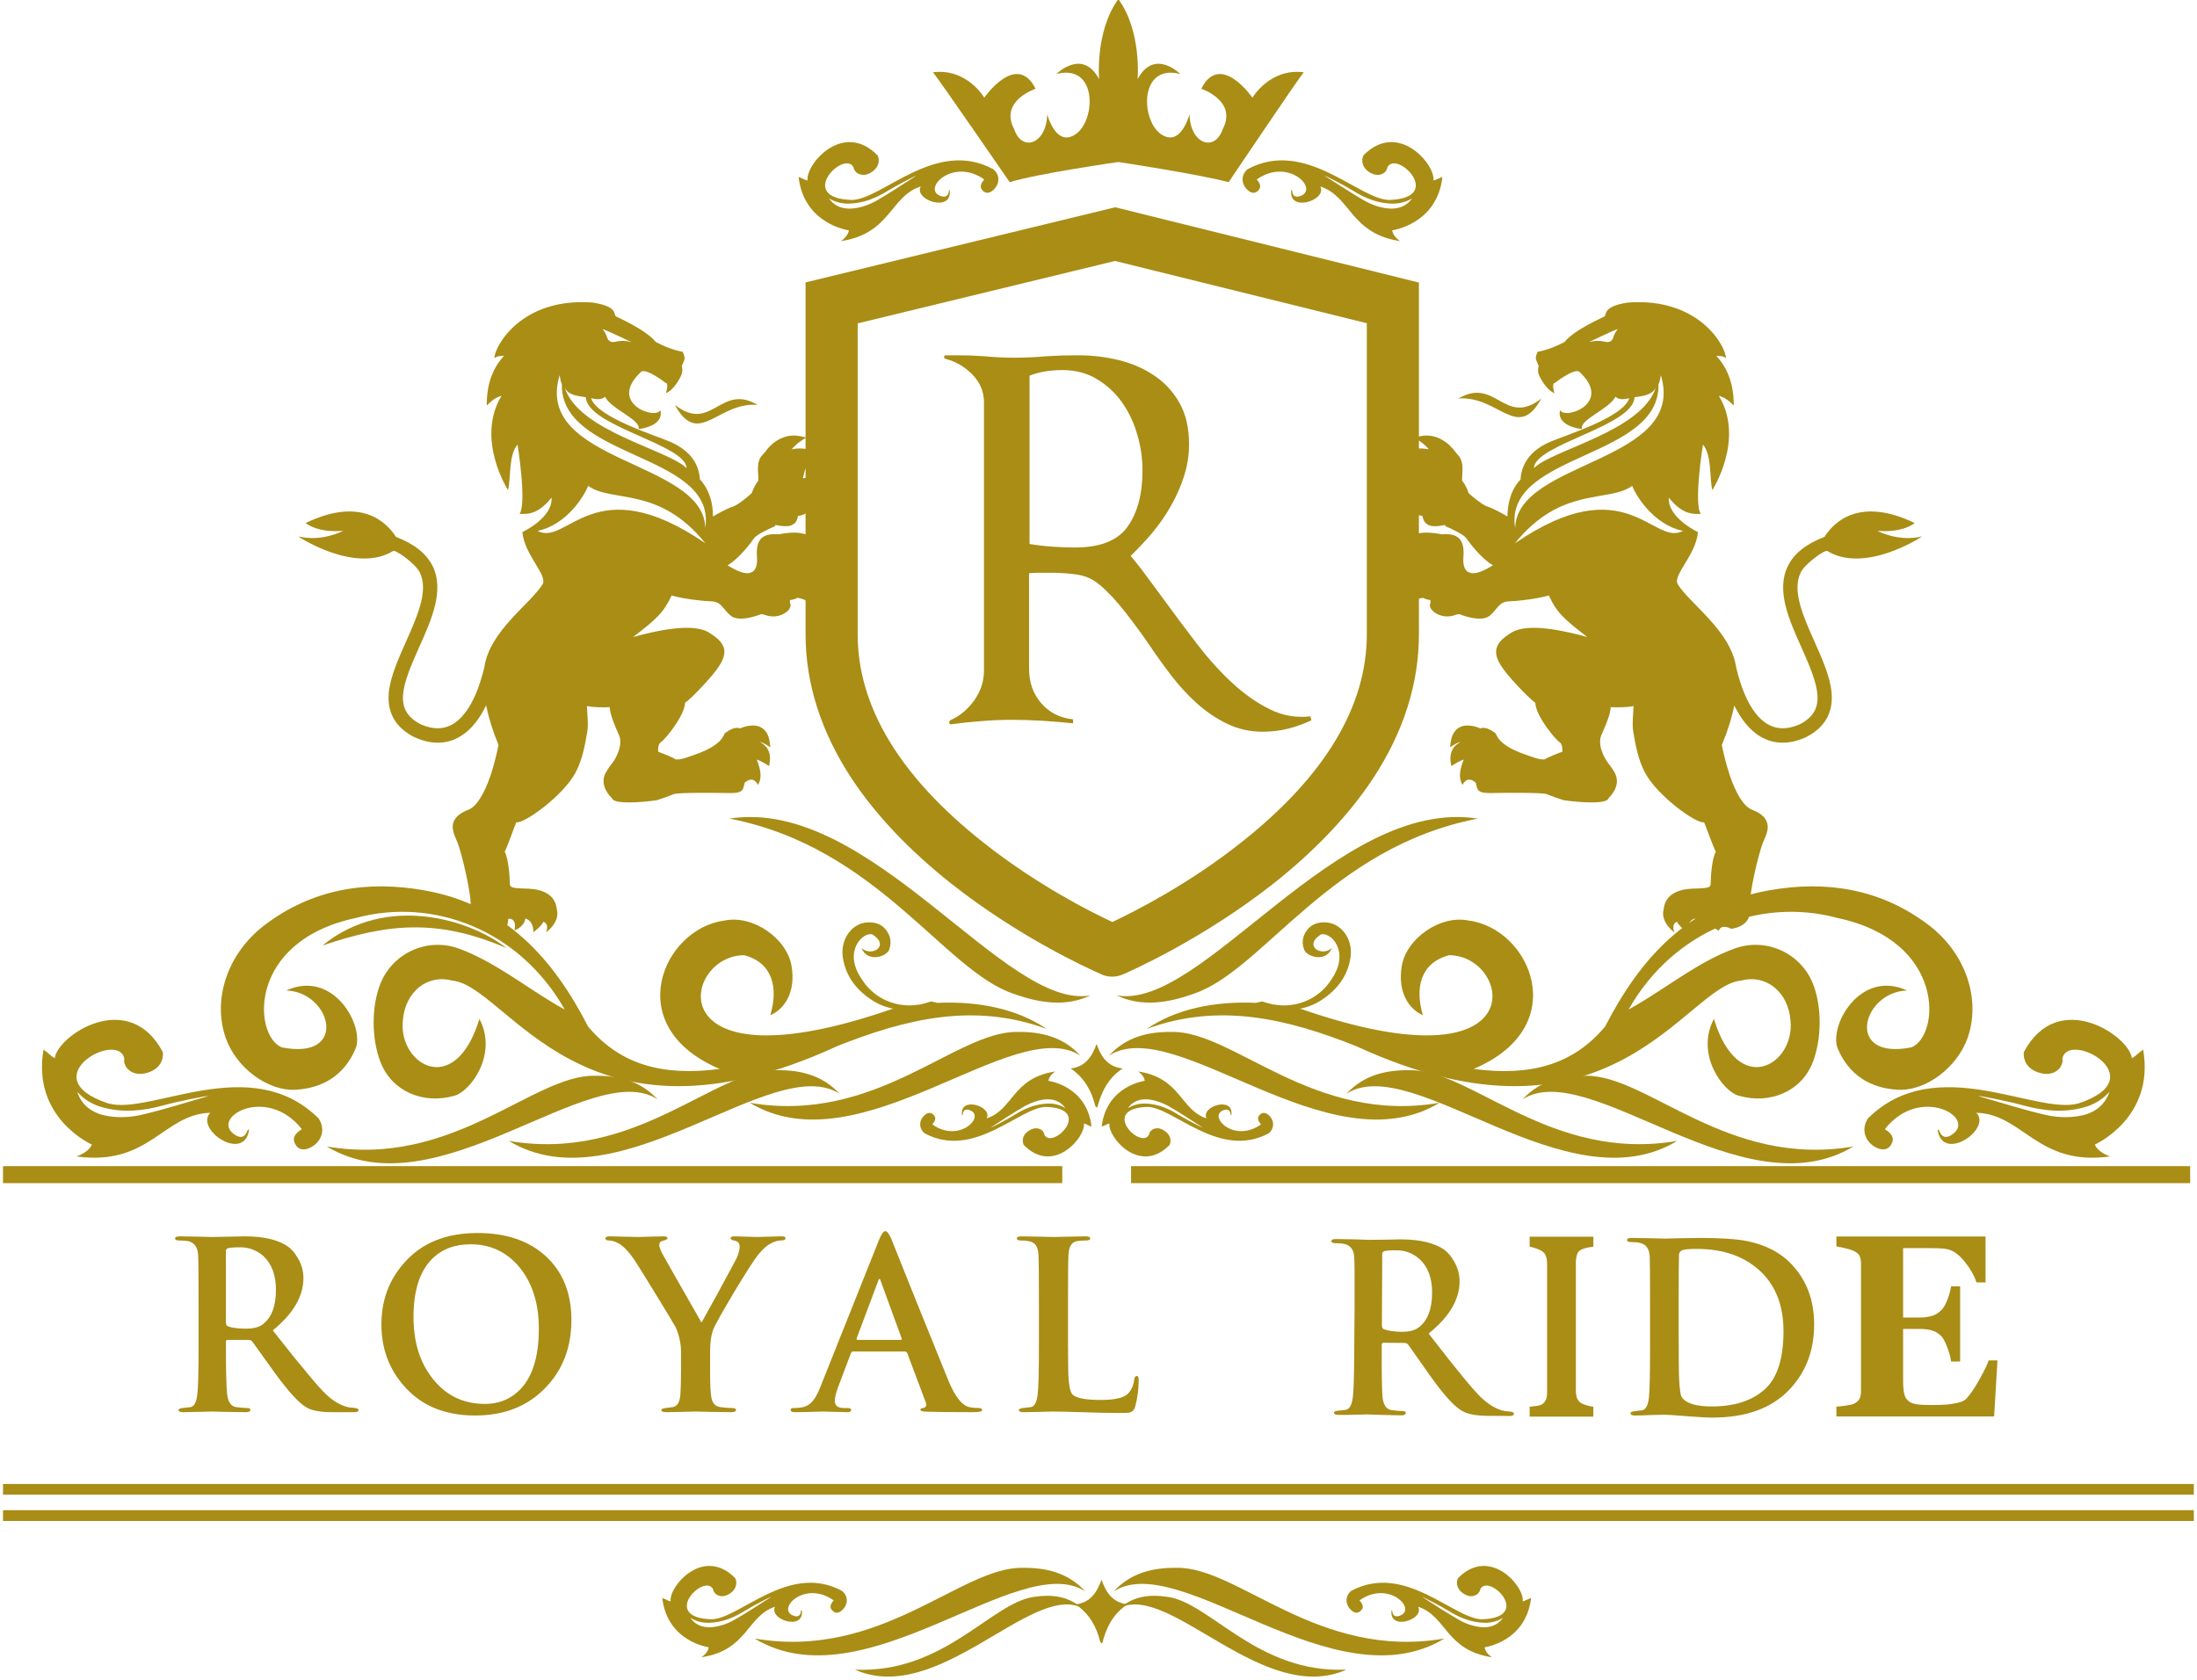 <svg version="1.2" xmlns="http://www.w3.org/2000/svg" viewBox="0 0 1383 1055" width="200" height="153">
	<title>vecteezy_royal-lion-heraldic-logo_14994963-ai</title>
	<style>
		.s0 { fill: #a98d15 } 
	</style>
	<g id="Layer 1">
		<g id="&lt;Group&gt;">
			<g id="&lt;Group&gt;">
				<g id="&lt;Group&gt;">
					<path id="&lt;Path&gt;" class="s0" d="m1166.7 720.3c-79.5 13.7-129.6-45-168.4-44.5-15.1-0.2-28.8 3-39.8 14.8 41.9-26.8 138.8 71.8 208.2 29.7z"/>
				</g>
				<g id="&lt;Group&gt;">
					<path id="&lt;Path&gt;" class="s0" d="m205.7 720.3c79.5 13.7 129.7-45 168.4-44.5 15.1-0.2 28.8 3 39.8 14.8-41.8-26.8-138.8 71.8-208.2 29.7z"/>
				</g>
				<g id="&lt;Group&gt;">
					<path id="&lt;Compound Path&gt;" fill-rule="evenodd" class="s0" d="m1186.5 709.4c5.1 3.3 6.1 6.1 4 9.7-2 3.5-5.7 4-10.2 1.5-6.7-3.9-8.7-11.6-4.4-18 42.8-42.3 105.5-1.8 132.5-9.4 49-16.2-7.4-46.8-10.2-27.8 0.7 1.1-0.6 4.5-1.9 5.9-4.1 4.2-9.4 3.9-14.3 2-5.5-2.1-8.6-6.9-8-12.4 21.4-40.5 66.3-10.3 68 3.8 1.9-0.7 3.3-2.7 7.1-5.4 7.5 43.1-30.4 59.8-30.4 59.8 0 0 1.2 4.5 9.6 7.5-45.9 6.3-54.6-26.7-84.2-27.5 10 10.3-21.5 31.8-24.4 10.6 0.3 0.1 0.8 0.1 0.8 0.3 1.4 3.6 3.5 5.6 7.4 3.4 18.1-10.5-18.9-32.6-41.4-4zm58.9-20.8c13.9 4 27.6 8.4 41.7 11.7 6.6 1.6 13.9 2 20.7 1 9-1.3 16.8-5.7 20.1-15.4-4.5 5-9.9 8.2-16.4 9.9-12.7 3.4-25.2 2.1-37.7-1.3-9.3-2.6-28.3-6.4-28.4-5.9z"/>
				</g>
				<g id="&lt;Group&gt;">
					<path id="&lt;Compound Path&gt;" fill-rule="evenodd" class="s0" d="m148.6 713.4c3.9 2.2 6 0.2 7.3-3.4 0.1-0.2 0.6-0.2 0.9-0.3-2.9 21.2-34.5-0.3-24.4-10.6-29.6 0.8-38.3 33.8-84.3 27.5 8.5-3 9.7-7.5 9.7-7.5 0 0-37.9-16.7-30.4-59.8 3.8 2.7 5.2 4.7 7.1 5.4 1.6-14.1 46.5-44.3 68-3.8 0.6 5.5-2.5 10.3-8 12.4-4.9 1.9-10.3 2.2-14.3-2-1.4-1.4-2.6-4.8-1.9-5.9-2.8-19-59.2 11.6-10.2 27.8 27 7.6 89.7-32.9 132.4 9.4 4.4 6.4 2.4 14.1-4.3 18-4.5 2.5-8.2 2-10.2-1.5-2.1-3.6-1.1-6.4 4-9.7-22.5-28.6-59.5-6.5-41.4 4zm-46-18.9c-12.4 3.4-24.9 4.7-37.6 1.3-6.6-1.7-11.9-4.9-16.4-9.9 3.2 9.7 11.1 14.1 20.1 15.4 6.7 1 14.1 0.6 20.7-1 14-3.3 27.8-7.7 41.7-11.7-0.1-0.5-19.1 3.3-28.5 5.9z"/>
				</g>
				<g id="&lt;Group&gt;">
					<g id="&lt;Group&gt;">
						<path id="&lt;Path&gt;" class="s0" d="m970.3 249.4c-15 27.3-26.9-1.9-52.2 0 23.5-13.9 29 18.1 52.2 0z"/>
					</g>
					<g id="&lt;Group&gt;">
						<path id="&lt;Path&gt;" class="s0" d="m424.8 253.4c15 27.3 26.8-1.9 52.1 0-23.5-13.9-28.9 18.1-52.1 0z"/>
					</g>
					<g id="&lt;Group&gt;">
						<g id="&lt;Group&gt;">
							<g id="royal ride">
								<path id="&lt;Compound Path&gt;" fill-rule="evenodd" class="s0" d="m125 845.2v-25.8q0-26.3-0.3-31.1-0.5-7-6.3-8.4-2.1-0.4-5.7-0.4-2.5 0-2.5-1.3 0-1.3 3.2-1.3 4.5 0 11.9 0.2 7.3 0.2 8.2 0.2 2.4 0 10.4-0.2 8-0.2 10.2-0.2 17.7 0 27 6.3 3.6 2.5 6.4 7.4 3.5 5.9 3.5 12.6 0 17.2-19.3 32.9 15.9 20.2 17.6 21.9 8.5 10.7 14.2 16.6 8 8.4 16.4 10 1.7 0.1 3.3 0.3 2.5 0.3 2.5 1.3 0 1.4-2.8 1.4h-13.9q-10.5 0-15.6-2.7-7.2-3.9-20.1-21.6-6.3-8.9-14.5-20.2-0.9-1-2.6-1h-12.8q-1.2 0-1.2 1.1v2.1q0 24.7 0.8 31.1 0.9 7.4 5.7 8 4.4 0.6 7.2 0.6 1.7 0 1.7 1.2 0 1.4-2.9 1.4-5 0-13.1-0.2-8.1-0.2-8.4-0.2-1.1 0-7.8 0.2-6.7 0.2-10.1 0.2-2.9 0-2.9-1.4 0-1 3.2-1.3 2.2-0.3 4.4-0.5 3.4-0.7 4.2-8 0.8-5.8 0.8-31.2zm17.2-58.8v44.5q0 2.2 1.4 2.7 4.1 1.4 11.1 1.4 7 0 10.4-2.5 8.6-6.2 8.6-21.9 0-13.9-7.9-21.3-6.3-5.5-14.5-5.5-7 0-8.3 0.8-0.8 0.5-0.8 1.8z"/>
								<path id="&lt;Compound Path&gt;" fill-rule="evenodd" class="s0" d="m299.1 889.7q-29 0-45.2-19.1-13.8-15.9-13.8-38.3 0-22.2 13.8-38.1 16.5-19.4 46.7-19.4 27.2 0 43.2 14.8 15.9 14.8 15.9 40 0 25.8-16.4 42.7-16.8 17.4-44.2 17.4zm6.2-7.3q12.3 0 20.8-7.8 13.1-11.9 13.1-39.6 0-24-12.4-38.9-12-14.2-30.5-14.2-15.1 0-24.3 9.2-11.7 11.7-11.7 36.6 0 23.6 12 38.7 12.5 16 33 16z"/>
								<path id="&lt;Compound Path&gt;" class="s0" d="m428.7 861.7v-12q0-7.8-3.3-15.4-0.9-1.8-11.5-19.2-10.7-17.4-14.3-23-5.4-8-10.1-10.7-3.4-1.9-6.2-1.9-2.2 0-2.2-1.3 0-1.3 2.8-1.3 1 0 8.4 0.2 7.4 0.2 10.1 0.2 1.1 0 6.6-0.2 5.4-0.2 9-0.2 2.2 0 2.2 1.3 0 0.7-3.2 1.6-2 0.4-2 2.6 0 1.4 1.7 5 0.6 1.3 24.9 43.8 10-17.8 22-40.3 2-4.5 2-7.6 0-2.9-2.8-3.6-2.9-0.6-2.9-1.5 0-1.3 2.5-1.3 2.5 0 7.1 0.2 4.6 0.2 6.7 0.2 1.6 0 8-0.2 6.3-0.2 7.6-0.2 2.7 0 2.7 1.1 0 1.5-2.9 1.5-2.8 0-6.3 1.8-3.5 1.7-8 7.1-3.5 4.3-14.8 23-11.2 18.8-13.3 23.6-2.2 5.3-2.2 14.7v12q0 12.9 0.8 16.7 0.9 5.4 5.7 6 4.3 0.6 7.4 0.6 2.4 0 2.4 1.2 0 1.4-3.1 1.4-5.3 0-13.2-0.2-7.9-0.2-9.2-0.2-1.6 0-8.5 0.2-6.9 0.2-9.8 0.2-3.2 0-3.2-1.4 0-0.9 3.2-1.3 2-0.3 4.2-0.5 4.1-0.9 4.6-8 0.4-6.3 0.4-14.7z"/>
								<path id="&lt;Compound Path&gt;" fill-rule="evenodd" class="s0" d="m569.6 849.4h-32.6q-0.9 0-1.4 1.2l-7.9 20.9q-2.2 5.9-2.2 9 0 4.5 5.9 4.5h2.2q2.2 0 2.2 1.2 0 1.4-2.5 1.4-2.3 0-7.8-0.2-5.5-0.2-7.7-0.2-12.8 0.4-17.3 0.4-2.8 0-2.8-1.4 0-1.2 1.8-1.2 2.3 0 4.5-0.3 4.7-0.6 7.6-4.1 2.4-2.8 4.9-9.1l36.7-92q2.4-5.9 4.1-5.9 1.6 0 3.7 4.7 13.5 34 36.3 90.1 6.2 14.6 12.9 16 2.6 0.6 6.1 0.6 1.9 0 1.9 1.2 0 0.9-1.4 1.1-1.5 0.3-5.3 0.3-18.2 0-27.7-0.3-4.4-0.1-4.4-1.1 0-1.2 2.1-1.3 2.3-0.8 1.3-3.4l-11.7-31.1q-0.5-1-1.5-1zm-29.7-7.3h26.9q1.1 0 0.8-0.9l-13.2-36.2q-0.3-1.3-0.7-1.3-0.6 0-0.9 1.3l-13.5 36q-0.3 1.1 0.6 1.1z"/>
								<path id="&lt;Compound Path&gt;" class="s0" d="m672.3 819.4v25.8q0 16.5 0.4 21.8 0.6 7.9 2.7 9.7 3.6 3.2 17.7 3.2 13.3 0 17.1-4.1 3.2-3.5 3.8-8.8 0.3-2.2 1.6-2.2 1.2 0 1.2 2.5 0 8.8-2.2 16.8-0.9 3.1-3.5 3.7-1 0.3-5.7 0.3-11.7 0-24.8-0.5-13-0.4-17.8-0.4-1.4 0-8.3 0.2-7 0.2-10.2 0.2-2.9 0-2.9-1.4 0-1 3.2-1.3 2.2-0.3 4.4-0.5 3.4-0.7 4.2-8 0.8-5.8 0.8-31.2v-25.8q0-26.3-0.3-31.1-0.3-5.4-3.2-7.3-2.4-1.5-7.9-1.5-2.5 0-2.5-1.3 0-1.3 3.2-1.3 3.8 0 11.1 0.2 7.3 0.2 9 0.2 1.4 0 9.1-0.2 7.7-0.2 10.8-0.2 3 0 3 1.3 0 1.3-2.6 1.3-3.2 0-5.7 0.4-5 0.9-5.4 8.4-0.3 4.8-0.3 31.1z"/>
								<path id="&lt;Compound Path&gt;" fill-rule="evenodd" class="s0" d="m852.5 846.9l0.2-25.8q0.1-26.2-0.2-31-0.4-7.1-6.2-8.4-2.1-0.5-5.7-0.5-2.5 0-2.5-1.3 0-1.4 3.2-1.3 4.6 0 11.9 0.2 7.3 0.3 8.2 0.3 2.5 0 10.5-0.1 7.9-0.2 10.1-0.2 17.8 0.1 27 6.4 3.6 2.6 6.4 7.6 3.4 5.8 3.4 12.6-0.1 17.1-19.5 32.7 15.8 20.3 17.4 22.1 8.5 10.7 14.1 16.6 8.1 8.4 16.4 10.1 1.8 0.1 3.4 0.3 2.4 0.3 2.4 1.3 0 1.5-2.7 1.5l-14-0.1q-10.5-0.1-15.6-2.9-7.2-3.8-20-21.7-6.2-8.9-14.3-20.3-0.9-1-2.7-1l-12.7-0.1q-1.2 0-1.2 1.2v2q-0.1 24.8 0.5 31.2 0.9 7.4 5.7 8 4.4 0.6 7.2 0.6 1.7 0 1.7 1.2 0 1.5-2.9 1.5-5-0.1-13.1-0.3-8.1-0.3-8.4-0.3-1.1 0-7.8 0.2-6.7 0.2-10.1 0.1-2.9 0-2.9-1.4 0-1.1 3.2-1.3 2.2-0.3 4.4-0.5 3.4-0.7 4.3-8 0.8-5.7 0.9-31.2zm17.6-58.7l-0.2 44.6q0 2.2 1.3 2.6 4.1 1.5 11.1 1.6 7 0 10.4-2.5 8.7-6.2 8.8-21.9 0.1-13.9-7.8-21.3-6.3-5.6-14.5-5.6-7-0.1-8.3 0.8-0.8 0.4-0.8 1.7z"/>
								<path id="&lt;Compound Path&gt;" fill-rule="evenodd" class="s0" d="m1038.7 846.8v-26q0-26.5-0.2-31.4-0.5-7.1-6.2-8.4-2.1-0.5-5.7-0.5-2.4 0-2.4-1.3 0-1.3 3.2-1.3 4.3 0 11.7 0.2 7.4 0.2 9 0.2 1.7 0 9.5-0.2 7.8-0.2 12.7-0.2 19.4 0 29.6 2 17.8 3.7 28.1 14.8 14 15 14 37.6 0 24.8-15.7 41.2-16.7 17.5-48.2 17.5-5.7 0-16.6-0.9-11-0.9-14.1-0.9-1.3 0-8.2 0.2-6.8 0.3-10 0.3-2.8 0-2.8-1.5 0-1 3.1-1.3 2.2-0.3 4.3-0.5 3.4-0.7 4.2-8.1 0.7-5.8 0.7-31.5zm18-28.4v18.6q0 23.4 0.3 29.9 0.5 9.5 1.6 11.2 4 5.9 18.9 5.9 21.2 0 33.2-10.6 12-10.6 12-36.8 0-23.4-13.8-37-15.1-14.8-40.9-14.8-7.2 0-9.2 0.9-1.9 0.9-1.9 3.1-0.2 6.7-0.2 29.6z"/>
								<path id="&lt;Compound Path&gt; copy" class="s0" d="m1003 890.4h-40.1v-6.2q1.4-0.2 4.1-0.5 2.6-0.3 3.6-1 1.9-1.2 2.6-3.1 0.7-2 0.7-5v-80.3q0-2.7-0.7-4.8-0.6-2.1-2.6-3.3-1.2-0.8-3.6-1.7-2.4-0.8-4.1-1.1v-6.3h40.1v6.3q-1.5 0.2-3.8 0.6-2.3 0.5-3.9 1.3-2 1-2.6 3.2-0.7 2.2-0.7 5v80.2q0 2.9 0.7 4.9 0.7 2.1 2.6 3.3 1.1 0.7 3.5 1.4 2.5 0.7 4.2 0.9z"/>
								<path id="&lt;Compound Path&gt; copy 2" class="s0" d="m1249.9 805.9h-5.7q-2.1-6.4-7.4-13-5.3-6.6-10.6-7.8-2.2-0.6-6.2-0.7-4-0.1-6.6-0.1h-15.4v43.7h10.9q4.1 0 7.5-1.1 3.3-1 6.1-4 1.7-1.8 3.5-6.4 1.7-4.7 2.2-8.1h5.7v47.3h-5.7q-0.4-3.4-2.2-8.4-1.9-5.1-3.5-7-2.5-2.9-5.8-4-3.4-1.1-7.8-1.1h-10.9v32.7q0 5.1 0.7 8.1 0.7 3 2.7 4.6 1.8 1.5 5.1 2 3.2 0.5 8.8 0.5 2.6 0 6.3-0.1 3.7-0.1 6.4-0.5 3.2-0.4 5.9-1.2 2.7-0.8 4-2.3 3.6-3.9 8.1-11.9 4.5-8.1 5.9-12.1h5.5l-2.1 35.3h-99.3v-6.2q2.1-0.1 5.7-0.6 3.6-0.5 5.1-1.1 2.8-1.3 3.8-3.3 0.9-1.9 0.9-5v-79.9q0-2.9-0.8-4.8-0.8-1.9-3.9-3.4-2-0.9-5.5-1.7-3.5-0.8-5.3-1.1v-6.2h93.9z"/>
							</g>
							<g id="&lt;Group&gt;">
								<g id="&lt;Group&gt;">
									<path id="&lt;Compound Path&gt;" fill-rule="evenodd" class="s0" d="m855.8 1006.1c2.6 2.9 2.7 4.8 0.7 6.6-1.8 1.8-4.1 1.5-6.4-0.9-3.4-3.5-3.3-8.6 0.5-11.7 33.6-18.1 64.5 17.7 82.3 17.9 32.7-1.1 3.9-29.8-1.2-18.7 0.2 0.8-1.2 2.6-2.2 3.2-3.3 1.9-6.4 0.7-9.1-1.3-3-2.3-4-5.8-2.7-9 20.3-20.8 42.3 5.6 40.8 14.5 1.2-0.1 2.5-1.1 5.3-2.1-3.2 27.6-29.2 31-29.2 31 0 0-0.1 3 4.5 6.3-29.1-4.4-28.5-26-46.4-31.8 4.3 8.1-18.7 15.5-16.7 2.1 0.1 0.1 0.4 0.2 0.4 0.4 0.2 2.4 1.2 4 3.9 3.4 12.9-3.3-5.7-23.3-24.5-9.9zm39.6-2.1c7.7 4.9 15.3 10 23.3 14.5 3.7 2.2 8.1 3.7 12.4 4.3 5.7 0.8 11.3-0.4 15-5.7-3.6 2.2-7.5 3.2-11.7 3.1-8.4-0.2-15.7-3.3-22.7-7.6-5.3-3.2-16.2-8.9-16.3-8.6z"/>
								</g>
								<g id="&lt;Group&gt;">
									<path id="&lt;Compound Path&gt;" fill-rule="evenodd" class="s0" d="m500.4 1016c2.7 0.6 3.6-1 3.8-3.4 0-0.2 0.3-0.3 0.5-0.4 2 13.4-21 6-16.8-2.1-17.8 5.8-17.2 27.4-46.3 31.8 4.6-3.3 4.5-6.3 4.5-6.3 0 0-26-3.4-29.2-31 2.8 1 4 2 5.3 2.1-1.5-8.9 20.4-35.3 40.7-14.5 1.4 3.2 0.3 6.7-2.6 9-2.7 2-5.9 3.2-9.1 1.3-1.1-0.6-2.4-2.4-2.2-3.2-5.1-11.1-34 17.6-1.2 18.7 17.8-0.2 48.7-36 82.2-17.9 3.9 3.1 4 8.2 0.6 11.7-2.3 2.4-4.6 2.7-6.4 0.9-2-1.8-1.9-3.7 0.6-6.6-18.8-13.4-37.3 6.6-24.4 9.9zm-31.4-3.4c-7 4.3-14.3 7.4-22.7 7.6-4.3 0.1-8.1-0.9-11.7-3.1 3.7 5.3 9.2 6.5 15 5.7 4.3-0.6 8.6-2.1 12.4-4.3 8-4.5 15.6-9.6 23.3-14.5-0.2-0.3-11.1 5.4-16.3 8.6z"/>
								</g>
								<g id="&lt;Group&gt;">
									<path id="&lt;Path&gt;" class="s0" d="m475 1030.1c79.5 13.7 129.7-45 168.4-44.5 15.1-0.2 28.8 3 39.8 14.8-41.8-26.8-138.8 71.8-208.2 29.7z"/>
								</g>
								<g id="&lt;Group&gt;">
									<path id="&lt;Path&gt;" class="s0" d="m909.3 1030.1c-79.5 13.7-129.6-45-168.3-44.5-15.1-0.2-28.9 3-39.9 14.8 41.9-26.8 138.8 71.8 208.2 29.7z"/>
								</g>
								<g id="&lt;Group&gt;">
									<path id="&lt;Path&gt;" class="s0" d="m709.7 1008.6c-9.1 6-13.3 14.6-15.9 24.6-0.4-0.3-1.1-0.6-1.2-0.9-2.3-9.7-6.9-17.8-15.5-23.7 9.3-1.1 13.4-7.5 16.3-15.5 2.8 8 6.9 14.3 16.3 15.5z"/>
								</g>
							</g>
							<g id="&lt;Group&gt;">
								<g id="&lt;Group&gt;">
									<path id="&lt;Path&gt;" class="s0" d="m1381 932.8v6.7h-1379.1v-6.7z"/>
								</g>
								<g id="&lt;Group&gt;">
									<path id="&lt;Path&gt;" class="s0" d="m1381 949.3v6.8h-1379.1v-6.8z"/>
								</g>
							</g>
							<g id="&lt;Group&gt;">
								<g id="&lt;Group&gt;">
									<g id="&lt;Group&gt;">
										<g id="&lt;Group&gt;">
											<path id="&lt;Path&gt;" class="s0" d="m590.1 629.9c-1.3-0.3-2.7-0.6-4-0.9-2.3 0.8-4.6 1.4-6.8 1.9q-2.1 0.2-4.2 0.5c-13.7 1-26.1-5.7-32.8-16.7-12-17.6 1.4-30 7-27.8 11.1 7.1-0.5 14.3-7 8.5 3.7 9.3 15.7 5.5 17.4 1.1 1.9-5.1 0.7-9.8-2.9-13.6-3.7-4.1-11.3-4.8-16.6-2.1-7 3.5-11 11.9-9.6 20.8 1.8 11.4 8.3 19.9 17.6 26.1 4.7 3.2 9.4 5 14.3 5.9q-0.6 0.1-1.1 0.2c-149.4 51.7-132.2-34-92.9-33.9 17.8 4.7 21.6 20.4 16.4 37.8 8.6-3.7 16.2-14.1 13.4-30.9-2.8-17.4-24.3-32.5-42.3-28.7-38.7 5-65.9 66.9-2.9 93.4-35.7 4.7-62.6-2.5-82.9-26.7-22-42.9-52.2-76.7-102.9-85.7-36.2-6.5-70.7-1-100.8 21.9-23.3 17.8-32.9 46.6-24.4 71 6.4 18.3 26 33.6 44.1 32.6 17.2-1 30.6-9.3 37.6-25.8 5.9-14.1-13.8-50.3-43.6-36.7 28.5 1 39.5 44.3-2.9 35.8-17.9-7.5-21.6-66.8 46.5-81.4 49-13.3 103.3 7.5 131.7 57.6q-2.8-1.6-5.7-3.2c-20.2-12-39.3-27.3-61-35.2-19.7-7.1-41.3 2.6-49.2 21.8-5.9 14.5-5.8 35-0.1 49.6 7.1 18.6 27.1 27 46.8 21.2 10-2.9 27.2-26.1 15.5-48.3-15.5 50.8-51.2 28.4-48.2 1 1.3-17.8 15.2-29.4 31.1-25.1 34.9 3 81.6 115.3 242.4 41.2 42.8-17 85.9-27.7 131.7-10.8-18.2-12.5-42.7-17.6-68.7-16.4z"/>
										</g>
										<g id="&lt;Group&gt;">
											<path id="&lt;Path&gt;" class="s0" d="m790.6 629.9c1.3-0.3 2.6-0.6 4-0.9 2.2 0.8 4.5 1.4 6.8 1.9q2.1 0.2 4.2 0.5c13.7 1 26.1-5.7 32.8-16.7 11.9-17.6-1.4-30-7-27.8-11.1 7.1 0.5 14.3 7 8.5-3.7 9.3-15.8 5.5-17.4 1.1-2-5.1-0.8-9.8 2.8-13.6 3.8-4.1 11.4-4.8 16.7-2.1 7 3.5 11 11.9 9.6 20.8-1.8 11.4-8.3 19.9-17.6 26.1-4.7 3.2-9.4 5-14.3 5.9q0.5 0.1 1 0.2c149.4 51.7 132.3-34 93-33.9-17.9 4.7-21.7 20.4-16.5 37.8-8.5-3.7-16.1-14.1-13.3-30.9 2.8-17.4 24.3-32.5 42.2-28.7 38.8 5 65.9 66.9 3 93.4 35.7 4.7 62.6-2.5 82.8-26.7 22.1-42.9 52.3-76.7 103-85.7 36.2-6.5 70.7-1 100.8 21.9 23.3 17.8 32.9 46.6 24.4 71-6.5 18.3-26 33.6-44.1 32.6-17.2-1-30.6-9.3-37.6-25.8-5.9-14.1 13.8-50.3 43.6-36.7-28.5 1-39.5 44.3 2.8 35.8 18-7.5 21.7-66.8-46.4-81.4-49-13.3-103.3 7.5-131.7 57.6q2.8-1.6 5.6-3.2c20.3-12 39.3-27.3 61.1-35.2 19.7-7.1 41.3 2.6 49.2 21.8 5.9 14.5 5.7 35 0.1 49.6-7.1 18.6-27.1 27-46.9 21.2-9.9-2.9-27.1-26.1-15.4-48.3 15.5 50.8 51.2 28.4 48.2 1-1.3-17.8-15.3-29.4-31.1-25.1-35 3-81.6 115.3-242.4 41.2-42.8-17-85.9-27.7-131.7-10.8 18.2-12.5 42.7-17.6 68.7-16.4z"/>
										</g>
										<g id="&lt;Group&gt;">
											<path id="&lt;Path&gt;" class="s0" d="m318.8 595.4c-21.8-17.4-75.1-34.9-115.8-1.6 41.2-14 72.7-17 115.8 1.6z"/>
										</g>
									</g>
								</g>
								<g id="&lt;Group&gt;">
									<path id="&lt;Path&gt;" class="s0" d="m472 692.8c79.5 13.7 129.6-45.1 168.3-44.6 15.1-0.2 28.8 3 39.8 14.9-41.8-26.9-138.7 71.7-208.1 29.7z"/>
								</g>
								<g id="&lt;Group&gt;">
									<path id="&lt;Path&gt;" class="s0" d="m906.2 692.8c-79.5 13.7-129.6-45.1-168.3-44.6-15.1-0.2-28.8 3-39.8 14.9 41.8-26.9 138.7 71.7 208.1 29.7z"/>
								</g>
								<g id="&lt;Group&gt;">
									<path id="&lt;Path&gt;" class="s0" d="m706.7 671.2c-9.1 6-13.3 14.6-16 24.6-0.4-0.3-1.1-0.5-1.2-0.9-2.3-9.6-6.9-17.8-15.5-23.7 9.3-1.1 13.4-7.5 16.3-15.4 2.8 8 6.9 14.3 16.4 15.4z"/>
								</g>
								<g id="&lt;Group&gt;">
									<path id="&lt;Compound Path&gt;" fill-rule="evenodd" class="s0" d="m609.6 697.2c-2.6-0.5-3.4 1-3.6 3.2 0 0.1-0.3 0.2-0.4 0.3-1.9-12.4 19.5-5.6 15.5 1.9 16.7-5.3 16.1-25.4 43.1-29.5-4.2 3.1-4.2 5.9-4.2 5.9 0 0 24.2 3.1 27.1 28.8-2.6-0.9-3.7-1.9-4.8-1.9 1.3 8.2-19.1 32.8-37.9 13.4-1.3-3-0.3-6.2 2.4-8.3 2.5-1.9 5.5-3 8.5-1.3 1 0.6 2.3 2.3 2 3 4.8 10.3 31.6-16.3 1.2-17.3-16.6 0.1-45.3 33.4-76.5 16.6-3.5-2.9-3.7-7.6-0.5-10.9 2.1-2.2 4.3-2.5 6-0.9 1.8 1.7 1.7 3.5-0.6 6.2 17.4 12.5 34.7-6.2 22.7-9.2zm29.1 3.2c6.5-4.1 13.3-6.9 21.1-7.1 4-0.1 7.6 0.9 10.9 2.9-3.4-4.9-8.6-6.1-13.9-5.4-4 0.6-8 2.1-11.5 4-7.4 4.2-14.5 9-21.7 13.6 0.2 0.2 10.3-5 15.1-8z"/>
								</g>
								<g id="&lt;Group&gt;">
									<path id="&lt;Compound Path&gt;" fill-rule="evenodd" class="s0" d="m793.8 706.4c-2.3-2.7-2.4-4.5-0.6-6.2 1.7-1.6 3.9-1.3 6 0.9 3.1 3.3 3 8-0.5 10.9-31.2 16.8-60-16.5-76.5-16.6-30.4 1-3.6 27.6 1.2 17.3-0.3-0.7 1-2.4 2-3 3-1.7 6-0.6 8.4 1.3 2.8 2.1 3.7 5.3 2.5 8.3-18.9 19.4-39.2-5.2-37.9-13.4-1.1 0-2.3 1-4.9 1.9 3-25.7 27.1-28.8 27.1-28.8 0 0 0.1-2.8-4.1-5.9 27 4.1 26.4 24.2 43 29.5-3.9-7.5 17.5-14.3 15.6-1.9-0.1-0.1-0.4-0.2-0.4-0.3-0.2-2.2-1.1-3.7-3.6-3.2-12 3 5.3 21.7 22.7 9.2zm-36.7 2c-7.2-4.6-14.3-9.4-21.7-13.6-3.5-1.9-7.5-3.4-11.5-4-5.3-0.7-10.5 0.5-13.9 5.4 3.3-2 6.9-3 10.9-2.9 7.7 0.2 14.6 3 21 7.1 4.9 3 15 8.2 15.2 8z"/>
								</g>
								<g id="&lt;Group&gt;">
									<g id="&lt;Group&gt;">
										<g id="&lt;Group&gt;">
											<path id="&lt;Compound Path&gt;" fill-rule="evenodd" class="s0" d="m700.1 613.4c-2.7 0-5.4-0.6-7.7-1.9-8.7-3.8-51.8-23.6-94-57-26.2-20.8-47.1-42.9-62.2-65.7-19.3-29.3-29.1-59.9-29.1-90.9v-221.6l194.9-47.3 191.2 47.4v221.5c0 31-9.7 61.6-29 90.9-15.1 22.8-36 44.9-62.2 65.7-44.6 35.2-90.1 55.3-95.2 57.5l-0.2 0.1q-3.1 1.3-6.5 1.3zm-160.2-411.3v195.8c0 45.4 26.5 89.4 78.8 130.8 33.5 26.6 67.4 43.7 81.5 50.3 14-6.6 47.9-23.7 81.4-50.3 52.3-41.4 78.8-85.4 78.8-130.8v-195.9l-158.5-39.2z"/>
										</g>
									</g>
									<g id="&lt;Group&gt;">
										<path id="&lt;Compound Path&gt;" fill-rule="evenodd" class="s0" d="m791.1 111.5c2.7 3.1 2.8 5.2 0.7 7.2-2 1.9-4.5 1.5-7-1.1-3.6-3.8-3.5-9.2 0.6-12.6 36.4-19.6 69.9 19.2 89.2 19.4 35.4-1.2 4.2-32.3-1.4-20.3 0.3 0.8-1.2 2.9-2.3 3.5-3.5 2-7 0.8-9.9-1.4-3.2-2.5-4.3-6.3-2.8-9.8 21.9-22.5 45.7 6.1 44.1 15.7 1.4-0.1 2.7-1.1 5.7-2.2-3.4 29.9-31.6 33.6-31.6 33.6 0 0-0.1 3.2 4.9 6.8-31.5-4.8-30.9-28.2-50.2-34.4 4.6 8.7-20.4 16.7-18.2 2.2 0.2 0.1 0.5 0.2 0.5 0.4 0.2 2.6 1.2 4.3 4.2 3.7 14-3.5-6.1-25.2-26.5-10.7zm42.8-2.3c8.4 5.3 16.7 10.9 25.3 15.8 4.1 2.3 8.8 4 13.4 4.6 6.2 0.9 12.3-0.5 16.3-6.2-3.9 2.3-8.1 3.4-12.7 3.3-9.1-0.2-17.1-3.5-24.6-8.2-5.7-3.5-17.5-9.6-17.7-9.3z"/>
									</g>
									<g id="&lt;Group&gt;">
										<path id="&lt;Compound Path&gt;" fill-rule="evenodd" class="s0" d="m593.1 122.2c2.9 0.6 4-1.1 4.2-3.7 0-0.2 0.3-0.3 0.5-0.4 2.1 14.5-22.8 6.5-18.2-2.2-19.4 6.2-18.7 29.6-50.2 34.4 5-3.6 4.9-6.8 4.9-6.8 0 0-28.2-3.7-31.6-33.6 3 1.1 4.3 2.1 5.7 2.2-1.6-9.6 22.1-38.2 44.1-15.7 1.5 3.5 0.4 7.3-2.9 9.8-2.9 2.2-6.3 3.4-9.8 1.4-1.1-0.6-2.6-2.7-2.4-3.5-5.5-12-36.8 19.1-1.3 20.3 19.3-0.2 52.8-39 89.1-19.4 4.2 3.4 4.3 8.8 0.6 12.6-2.4 2.6-5 3-7 1.1-2.1-2-1.9-4.1 0.8-7.2-20.4-14.5-40.5 7.2-26.5 10.7zm-34-3.7c-7.6 4.7-15.5 8-24.6 8.2-4.6 0.1-8.8-1-12.7-3.3 4 5.7 10 7.1 16.3 6.2 4.6-0.6 9.3-2.3 13.4-4.6 8.6-4.9 16.8-10.5 25.2-15.8-0.1-0.3-11.9 5.8-17.6 9.3z"/>
									</g>
									<g id="&lt;Group&gt;">
										<path id="&lt;Path&gt;" class="s0" d="m788.4 60c0 0-20.3-29.4-32.2-5.6 0 0 22.9 7.5 13.5 25.4-5.1 14.9-20.6 9.2-20.9-9.4 0 0-5.5 21.5-18.2 12.4-12.6-9.1-13.4-44.4 12.4-37.7 0 0-16.4-16.5-26.9 3.3 0 0 2.7-30.1-12.1-50.5-14.8 20.4-12.1 50.5-12.1 50.5-10.5-19.8-26.9-3.3-26.9-3.3 25.8-6.7 25 28.6 12.4 37.7-12.7 9.1-18.2-12.4-18.2-12.4-0.3 18.6-15.8 24.3-20.8 9.4-9.5-17.9 13.5-25.4 13.5-25.4-12-23.8-32.3 5.6-32.3 5.6 0 0-10.8-18.7-32.3-16 3.9 4.7 48.3 69.2 48.3 69.2 17.7-5.5 68.4-12.7 68.4-12.7 0 0 50.3 7.6 69.4 12.7 0 0 43.4-64.5 47.3-69.2-21.4-2.7-32.3 16-32.3 16z"/>
									</g>
									<g id="&lt;Group&gt;">
										<path id="&lt;Compound Path&gt;" fill-rule="evenodd" class="s0" d="m810.7 457.3q-7.6 1.9-15.7 1.9-12.2 0-22.5-5-10.3-5-19-12.8-8.7-7.8-16.2-17.6-7.5-9.8-14-19.5-6.6-9.7-14.9-20.3-8.2-10.6-16.3-17.4-6.3-5.3-14.4-6.4-8.1-1.1-16.2-1.1-3.4 0-6.8 0-3.5 0-6.9 0.3v60.2q0 12.8 7.6 21.6 7.7 8.9 20.1 10.2v2.5q-9.6-1-19.3-1.6-9.7-0.6-19.3-0.6-9.7 0-19 0.8-9.4 0.7-19.1 2-0.9 0.3-1.2-0.8-0.3-1.1 0.6-1.7 9.1-4.1 15.1-12.6 6.1-8.6 6.1-18.6v-169q0-10-7.3-17.5-7.3-7.4-17-9.9-0.9-0.3-0.8-1.3 0.2-0.9 1.1-0.9h5.9q4.7 0 9.4 0.1 4.7 0.2 9 0.5 9.4 0.9 18.7 0.9 10 0 20.3-0.9 5.3-0.3 10.1-0.5 4.9-0.1 10.2-0.1 13.1 0 25.5 3.1 12.5 3.1 22.3 9.8 9.9 6.7 15.8 17.3 5.9 10.6 5.9 25.9 0 10-3.1 19.8-3.1 9.8-8.3 18.9-5.1 9-11.8 17-6.7 7.9-13.6 14.5 4.4 5 10.3 13.1 5.9 8.1 12.2 16.5 9.3 12.8 19.6 26.2 10.3 13.4 21.7 24 11.4 10.6 23.7 16.7 12.3 6.1 25.7 4.5l0.6 2.5q-7.1 3.4-14.8 5.3zm-94.8-185.2q-3.2-11.2-9.6-20.3-6.4-9-15.8-14.6-9.3-5.7-21.8-5.7-5.3 0-10.5 0.8-5.1 0.8-10.1 2.7v106q7.2 1.2 14.5 1.7 7.3 0.5 14.2 0.5 23.7 0 33-13.1 9.4-13.1 9.4-35.6 0-11.2-3.3-22.4z"/>
									</g>
								</g>
								<g id="&lt;Group&gt;">
									<path id="&lt;Path&gt;" class="s0" d="m930.3 513.9c-93.1 17.9-135 95.4-178.7 110.2-17 6.1-33.3 8.4-48.6 1.1 53.8 9.8 138.5-125.2 227.3-111.3z"/>
								</g>
								<g id="&lt;Group&gt;">
									<path id="&lt;Path&gt;" class="s0" d="m459.2 513.9c93 17.9 134.9 95.4 178.6 110.2 17 6.1 33.3 8.4 48.6 1.1-53.8 9.8-138.5-125.2-227.2-111.3z"/>
								</g>
							</g>
							<g id="&lt;Group&gt;">
								<g id="&lt;Group&gt;">
									<g id="&lt;Group&gt;">
										<path id="&lt;Path&gt;" class="s0" d="m1378.7 743.4h-666.7v-10.7h666.7z"/>
									</g>
								</g>
								<g id="&lt;Group&gt;">
									<g id="&lt;Group&gt;">
										<path id="&lt;Path&gt;" class="s0" d="m668.7 743.4h-666.8v-10.7h666.8z"/>
									</g>
								</g>
							</g>
							<g id="&lt;Group&gt;">
								<g id="&lt;Group&gt;">
									<path id="&lt;Path&gt;" class="s0" d="m871.4 377c-2.3 1.6-5.3 4.2-6.1 7.7q-0.8 4 2.4 8.3c1.2-1.4 3.4-3.2 7.2-4.3-2.9-3.3-3.7-7.9-3.5-11.7z"/>
								</g>
								<g id="&lt;Group&gt;">
									<path id="&lt;Path&gt;" class="s0" d="m878.6 353.4q-0.6 0-1.1 0.1c-0.2 0-13.8 1.9-15.6 10.5 3.5-0.1 10.3 0.4 13.1 6.1 1.3-0.9 2.9-1.4 4.5-1.7 0.9-1 3.1-4 2.9-7.7-0.1-2.6-1.3-5-3.8-7.3z"/>
								</g>
								<g id="&lt;Group&gt;">
									<path id="&lt;Path&gt;" class="s0" d="m889.7 356.2q-2.7-2.3-6.8-2.8 2.5 3.4 2.7 7.3c0.1 3.1-1 5.7-2.1 7.6 0.2 0-0.5 0.8-0.5 0.8 1.1-0.4 3.2-0.7 4.4-0.8 0.4-0.8 0.9-3-0.6-6.9 0 0 4.3 5.6 3.8 7.3 1.8 0.5 3.1 1.5 3.8 2.9-0.4-1.3-0.7-3-0.7-5.3 0-4.2-1.4-7.8-4-10.1z"/>
								</g>
								<g id="&lt;Group&gt;">
									<path id="&lt;Path&gt;" class="s0" d="m882.3 301.2c-3.2-0.8-9.1-1.5-12.2 0.8q-1.7 1.2-2.1 3.5c2.7 0.3 7.8 1.2 8.7 4.9 0.1 0.4 1.1 0.6 1.9 0.5 2.4-0.2 5.7-2 5.9-5v-0.1c0.1-0.8 0.2-2.8-0.3-4.2z"/>
								</g>
								<g id="&lt;Group&gt;">
									<path id="&lt;Path&gt;" class="s0" d="m875.4 319.4l-0.4-0.1c0 0-5.4-1.5-9.1 1q-2.4 1.6-3.4 5c0.8-0.1 1.6-0.2 2.5-0.2 2.2 0 4.6 0.6 6.1 2.5 0.5 0.8 2.7 0.9 4.6-0.4 1.5-1 3.5-3.3 0.9-7.6z"/>
								</g>
								<g id="&lt;Group&gt;">
									<path id="&lt;Path&gt;" class="s0" d="m880.6 292.3q0.5 0.4 1 0.8 3.3 3 4 5.4l3.8 0.1q2.3-0.3 4.2-0.1c-0.8-0.8-1.9-1.8-3.2-2.8q-4.7-3.3-9.8-3.4z"/>
								</g>
								<g id="&lt;Group&gt;">
									<path id="&lt;Compound Path&gt;" fill-rule="evenodd" class="s0" d="m1133.5 359c-5.6 11.5 1.7 27.7 8.7 43.4 4.9 11 10 22.4 10.8 32.6 1 12.4-4.5 21.8-16.3 27.7l-0.2 0.1q-7.5 3.3-14.4 3.3-7.3 0-13.8-3.8c-7.3-4.2-12.6-11.6-16.6-19.7-1.5 7.8-4.1 16.1-7.8 24.9 0.4 2 2 10.1 4.8 18.6 4.2 12.5 9.1 20.2 14.2 22.2 5 1.9 8 4.4 9.2 7.4 1.7 4-0.1 8.2-1.6 11.6q-0.5 1-0.8 1.9c-2.4 5.9-9.2 33.1-8.1 41.6 0.1 0.5 0.5 4.1-1.9 7.4-2 2.7-5.3 4.4-9.9 5.1 0 0-6-3.5-7.8 1.1-4.1-1.4-4.1-5.8-4.1-7.4-5.9-0.7-4 7.3-4 7.3-0.3-0.1-6.1-2.2-6.9-7.5-5.3 1.4-5 8.6-5 8.6 0 0-4.8-3.5-6.4-6.6-3.9 1.7-1.5 6.8-1.5 6.8 0 0-9.2-6.5-6.8-14.7 0.3-2.9 1.7-12.1 17.7-12.9 11.5-0.3 11.9-0.6 11.9-4.1 0-3.2 0.7-14.7 3.2-19.2-1.6-2.7-7-18-7.4-18.5-4.8 1.1-29.3-16.5-37.1-31.1-4.4-8.1-6.1-17.8-7.5-26.1-0.8-4.5 0.1-11.5 0.2-16-4.3 1-11 0.9-14.4 0.7 0 2.6-1.2 7.3-5.5 16.8-3.7 7.1 2.6 16.8 3.7 18.1 0.8 1.1 2.1 2.7 4.1 5.9 2.2 3.8 2.2 7.9-0.1 12-1.3 2.2-2.9 3.9-3.6 4.6-1.1 5-29.2 1.3-28.8 1-3.2-1-6.2-2.1-8.2-2.9-0.7-0.3-1.3-0.5-1.8-0.7-3.4-1.2-28-0.8-36.1-0.7-8.1 0-7.6-2.5-8.6-6.6q-0.1 0-0.1 0c-5.7-4.9-8.2 1.5-8.2 1.5-3.9-6.1 0.2-14.2 0.7-16-1.7 0.6-4 1.7-5.8 2.9l-2 1.2-0.4-2.4c-0.5-3.8 0.2-7.1 2.2-9.6 1.2-1.5 2.8-2.5 4.2-3.2-2.1 0.4-4 1.6-4 1.6l-2.8 1.8 0.4-3.3c0.7-4.6 2.6-7.7 5.6-9.3 4.8-2.5 11-0.2 13.1 0.7 2.4-1 5.7 0.1 9.7 3.2 3 9.2 20 13.6 23.3 14.9 3.6 1.4 6.6 1.6 7.6 1.4 0.7-0.9 9.9-4.5 11-4.8 0.1-1.8-0.1-4.8-1.5-5.8-3.2-2.2-13.2-14.6-15.1-22.4-0.3-1.2-0.4-2-0.4-2.6-2.1-1.5-5.8-5-11-10.5-9.5-10.2-14.5-16.9-13.6-22.9 0.6-3.9 3.5-7.2 9.9-11 10.5-6.3 34.6-0.6 47.4 3-14.4-11.2-19.1-15.1-24.2-26.2-1.8 0.5-4.1 1.1-6.9 1.6-6.6 1.2-14.2 2-18 2.1-4.2 0-6.1 2.2-8.5 5-1.1 1.4-2.4 2.9-4 4.2-1.6 1.2-3.8 1.7-6.1 1.7-5.5 0-11.8-2.4-12.7-2.8 0 0-1.4 0-2.5 0.4-1.8 0.7-3.6 1-5.3 1-3.8 0-7.2-1.6-9.2-3.6-1.5-1.5-2-3.1-1.5-4.3 0.3-0.8 0.2-1.7 0.1-2.4q-2.5-0.3-4.6-1.4c-7 0.9-8.8 4.9-8.8 4.9l-0.9 2.4-1.7-1.9c-3.8-4.3-5.3-8.5-4.4-12.7 1.4-6.4 8.2-10.3 10.2-11.3 0.1-0.3-0.1-0.6-0.1-0.6-2.2-6.2-11.9-4.9-12-4.9l-1.8 0.3v-1.9c0.1-5.3 3.4-9.7 9.5-12.6 4.4-2 8.8-2.6 9-2.6 5.2-0.7 12.8 0.9 12.8 0.9 5.2-0.4 8.7 0.4 10.9 2.6 2.3 2.3 3.2 6.1 2.7 11.9-0.6 8.3 3.3 9.4 3.7 9.5h0.2l0.1 0.1c3.2 1.4 8.7-0.9 14.6-4.6-7.5-4.4-14.8-14.2-16.9-17.2-1.5-2.1-8.9-5.7-13.2-7.5l0.3-0.7q-0.3 0-0.6 0.1c-2.2 0.4-4.3 0.7-6.2 0.7-1.9 0-3.7-0.3-5-1.4-1.5-1-2.4-2.7-2.8-5.1q-0.2 0-0.5 0c-2.6-0.4-5-1.6-6.9-3.4-2.4-2.3-3.7-5.3-3.4-7.8-2-0.5-4.8 0-5.8 0.4l-2.4 0.7 0.3-2.4c0.5-4.4 2.3-7.6 5.2-9.6 3.7-2.4 8.2-2 10.4-1.6-0.5-2-1.1-4.7-1.3-5.6-1.2-1.2-4.7-1.8-7-1.8l-1.6-0.1v-1.5c0.1-3.4 1.2-5.9 3.5-7.6 3.9-2.8 10-2.3 13.5-1.6-0.4-0.6-1.1-1.4-2.2-2.4-1.9-1.7-3.9-3-3.9-3l-3.1-2.1 3.6-0.7c5.6-1.3 11.2 0 16.2 3.6 3.7 2.7 5.8 5.8 5.9 5.9 0 0 1.1 1.4 1.7 2.1 3.5 3.3 3.2 8.8 2.9 12.8-0.1 1.4-0.2 3.2 0 3.7 2.1 2.4 3.6 6.4 4 7.7 2.6 2.4 9.1 7.7 12 8.5 3.6 1.1 10.2 4.8 12.4 6.2 0.1-4.5 0.7-8.6 1.9-12.3 1.3-4.2 3.5-7.9 6.4-11.1 0.3-5.6 2.3-10.5 5.8-14.6 3-3.6 7.3-6.6 12.8-9 9.7-4.2 46.2-15.4 49.8-27.5-2.5 0.6-6 1.4-8.7-0.9-3.9 7.8-22.7 14.4-21.1 20.3-2.3-0.1-16.2-2.4-13.7-11.9 2.9 6.4 33.7-4.4 11.9-24.3-3.8-1.8-15.2 7.2-15.2 7.2-2.3 0-0.3 6.4-0.3 6.4-4.9-1.6-9.9-10.7-10.2-13-0.3-1.8 0.1-3.4 0.3-4q-0.5-1.2-0.8-2c-1.2-2.8-1.5-3.1 0.1-7 0 0 7.3-1 17-6.2 6.3-7.8 23.9-15.3 25-16 1.9-1.1-1.6-6.3 14.8-8.8 45-3.4 61.7 27.6 61.8 35 0 0-1.2-1.5-6.1-1.5 10.6 11.4 11 25.5 11 31.3-3.4-3.4-5.9-5.1-9.4-6.1 16.6 27.3-4.1 59.4-4.1 59.4-1.9-8.1-0.2-22-5.9-28.7 0 0-6 37.5-1.3 43.7-3.1-0.3-10.6 1.8-20.2-10.3-0.8 12.8 18.4 21.7 18.4 21.7-1.4 14.7-16.3 27.4-12.7 32.9 7.5 12.2 33.3 29.2 36.7 52.2 2.8 12.1 8.7 29.4 19.9 35.9 5.8 3.3 12.3 3.4 20 0.1 17.7-9 12-24.3 1.2-48.5-7.9-17.6-16-35.8-8.6-51.1 3.8-7.9 11.5-14 23.1-18.5q0.1 0 0.1-0.1c5.9-9.3 22-25.3 56.7-8.6 0 0-7 6.3-23.5 4.9 0 0 13.1 7.2 28.2 3.5-1.9 1.4-36.5 23.4-59.7 9.2-1.6-0.9-14.1 8-16.8 13.6zm-115.1-153.3c-2.2 0.5-18.2 8.2-18.2 8.2 7.8-2.1 10.5 0.7 12.9-0.2 3.3-1.3 1.7-3.9 5.3-8zm-65 122.2c0 0.7 0.2 1.7 0.4 2.9 1.2-42.7 108.4-40.7 91.7-96.1-0.3 1.8-0.6 4.1-1.5 5.8 1 46.3-93.3 43.2-90.6 87.4zm12.2-34.7c12.3-11.9 68-23.1 76.8-50.9-2.1 4.8-7.7 5.5-13.5 6.3-0.5 18.2-62.9 29.7-63.3 44.6zm93.7 39.6h0.4c-19.7-3.9-30.9-24.3-32.2-28.4-15.3 10.9-44.5-0.2-73.9 36.2 70.1-48.1 87.1 2.1 105.7-7.8z"/>
								</g>
								<g id="&lt;Group&gt;">
									<path id="&lt;Compound Path&gt;" fill-rule="evenodd" class="s0" d="m247.5 345.4c-23.3 14.2-57.9-7.8-59.8-9.2 15.1 3.7 28.3-3.5 28.3-3.5-16.6 1.4-23.6-4.9-23.6-4.9 34.7-16.7 50.8-0.7 56.8 8.6q0 0.1 0 0.1c11.7 4.5 19.3 10.6 23.2 18.5 7.4 15.3-0.7 33.5-8.6 51.1-10.8 24.2-16.5 39.5 1.2 48.5 7.6 3.3 14.2 3.2 19.9-0.1 11.2-6.5 17.1-23.8 20-35.9 3.3-23 29.2-40 36.6-52.2 3.6-5.5-11.2-18.2-12.7-32.9 0 0 19.3-8.9 18.4-21.7-9.6 12.1-17 10-20.2 10.3 4.8-6.2-1.2-43.7-1.2-43.7-5.8 6.7-4 20.6-6 28.7 0 0-20.6-32.1-4.1-59.4-3.5 1-5.9 2.7-9.3 6.1 0-5.8 0.3-19.9 10.9-31.3-4.8 0-6.1 1.5-6.1 1.5 0.1-7.4 16.9-38.4 61.9-35 16.4 2.5 12.8 7.7 14.8 8.8 1 0.6 18.6 8.2 24.9 16 9.7 5.2 17 6.2 17 6.2 1.6 3.9 1.4 4.2 0.2 7q-0.4 0.8-0.8 2c0.2 0.6 0.5 2.2 0.2 4-0.3 2.3-5.3 11.4-10.2 13 0 0 2.1-6.4-0.2-6.4 0 0-11.4-9-15.2-7.2-21.8 19.9 9 30.7 11.9 24.3 2.4 9.5-11.4 11.8-13.7 11.9 1.5-5.9-17.3-12.5-21.1-20.3-2.8 2.3-6.2 1.5-8.8 0.9 3.7 12.1 40.2 23.3 49.9 27.5 5.4 2.4 9.7 5.4 12.8 9 3.5 4.1 5.4 9 5.8 14.6 2.9 3.2 5 6.9 6.4 11.1q1.8 5.5 1.8 12.3c2.3-1.4 8.9-5.1 12.4-6.2 3-0.8 9.4-6.1 12-8.5 0.5-1.3 1.9-5.3 4.1-7.7 0.2-0.5 0.1-2.3 0-3.7-0.3-4-0.7-9.5 2.8-12.8 0.7-0.7 1.8-2.1 1.8-2.1 0.1-0.1 2.1-3.2 5.8-5.9 5-3.6 10.6-4.9 16.2-3.6l3.6 0.7-3.1 2.1c0 0-2 1.3-3.8 3-1.1 1-1.8 1.8-2.3 2.4 3.6-0.7 9.6-1.2 13.5 1.6 2.3 1.7 3.5 4.2 3.6 7.6v1.5l-1.6 0.1c-2.4 0-5.9 0.6-7 1.8-0.2 0.9-0.9 3.6-1.4 5.6 2.2-0.4 6.8-0.8 10.5 1.6 2.9 2 4.6 5.2 5.1 9.6l0.3 2.4-2.3-0.7c-1.1-0.4-3.8-0.9-5.8-0.4 0.2 2.5-1.1 5.5-3.5 7.8-1.9 1.8-4.2 3-6.9 3.4q-0.2 0-0.5 0c-0.3 2.4-1.2 4.1-2.7 5.1-1.4 1.1-3.1 1.4-5 1.4-1.9 0-4-0.3-6.2-0.7q-0.3-0.1-0.6-0.1l0.3 0.7c-4.3 1.8-11.7 5.4-13.3 7.5-2.1 3-9.3 12.8-16.8 17.2 5.9 3.7 11.4 6 14.5 4.6l0.2-0.1h0.2c0.3-0.1 4.2-1.2 3.6-9.5-0.4-5.8 0.4-9.6 2.7-11.9 2.3-2.2 5.7-3 11-2.6 0 0 7.6-1.6 12.8-0.9 0.2 0 4.5 0.6 8.9 2.6 6.2 2.9 9.4 7.3 9.5 12.6l0.1 1.9-1.9-0.3c-0.1 0-9.7-1.3-12 4.9 0 0-0.2 0.3 0 0.6 2 1 8.8 4.9 10.2 11.3 0.9 4.2-0.6 8.4-4.4 12.7l-1.7 1.9-1-2.4c0 0-1.7-4-8.8-4.9q-2 1.1-4.6 1.4c-0.1 0.7-0.1 1.6 0.2 2.4 0.5 1.2-0.1 2.8-1.5 4.3-2.1 2-5.4 3.6-9.2 3.6-1.7 0-3.6-0.3-5.4-1-1-0.4-2.4-0.4-2.4-0.4-1 0.4-7.2 2.8-12.7 2.8-2.3 0-4.6-0.5-6.1-1.7-1.7-1.3-2.9-2.8-4.1-4.2-2.3-2.8-4.2-5-8.5-5-3.7-0.1-11.3-0.9-18-2.1-2.8-0.5-5-1.1-6.8-1.6-5.2 11.1-9.8 15-24.3 26.2 12.8-3.6 37-9.3 47.5-3 6.3 3.8 9.3 7.1 9.9 11 0.8 6-4.2 12.7-13.7 22.9-5.1 5.5-8.8 9-11 10.5 0 0.6-0.1 1.4-0.4 2.6-1.9 7.8-11.9 20.2-15 22.4-1.5 1-1.6 4-1.5 5.8 1 0.3 10.3 3.9 10.9 4.8 1 0.2 4.1 0 7.7-1.4 3.3-1.3 20.2-5.7 23.2-14.9 4.1-3.1 7.3-4.2 9.7-3.2 2.1-0.9 8.3-3.2 13.1-0.7 3.1 1.6 5 4.7 5.6 9.3l0.5 3.3-2.9-1.8c0 0-1.9-1.2-4-1.6 1.5 0.7 3 1.7 4.2 3.2 2.1 2.5 2.8 5.8 2.2 9.6l-0.3 2.4-2-1.2c-1.9-1.2-4.1-2.3-5.8-2.9 0.4 1.8 4.6 9.9 0.7 16 0 0-2.6-6.4-8.2-1.5q-0.1 0-0.1 0c-1.1 4.1-0.6 6.6-8.7 6.6-8-0.1-32.6-0.5-36.1 0.7-0.4 0.2-1 0.4-1.7 0.7-2.1 0.8-5 1.9-8.2 2.9 0.4 0.3-27.7 4-28.8-1-0.8-0.7-2.4-2.4-3.6-4.6-2.3-4.1-2.4-8.2-0.1-12 1.9-3.2 3.2-4.8 4.1-5.9 1-1.3 7.4-11 3.6-18.1-4.3-9.5-5.4-14.2-5.5-16.8-3.3 0.2-10 0.3-14.3-0.7 0.1 4.5 1 11.5 0.2 16-1.4 8.3-3.1 18-7.5 26.1-7.9 14.6-32.4 32.2-37.2 31.1-0.4 0.5-5.7 15.8-7.3 18.5 2.4 4.5 3.2 16 3.2 19.2 0 3.5 0.4 3.8 11.8 4.1 16.1 0.8 17.5 10 17.8 12.9 2.3 8.2-6.8 14.7-6.8 14.7 0 0 2.4-5.1-1.6-6.8-1.5 3.1-6.3 6.6-6.3 6.6 0 0 0.3-7.2-5.1-8.6-0.7 5.3-6.6 7.4-6.8 7.5 0 0 1.9-8-4-7.3-0.1 1.6 0 6-4.2 7.4-1.7-4.6-7.8-1.1-7.8-1.1-4.5-0.7-7.8-2.4-9.8-5.1-2.5-3.3-2-6.9-1.9-7.4 1.1-8.5-5.8-35.7-8.1-41.6q-0.4-0.9-0.8-1.9c-1.5-3.4-3.3-7.6-1.7-11.6 1.3-3 4.3-5.5 9.3-7.4 5-2 9.9-9.7 14.1-22.2 2.8-8.5 4.4-16.6 4.8-18.6-3.6-8.8-6.2-17.1-7.8-24.9-3.9 8.1-9.3 15.5-16.6 19.7q-6.4 3.8-13.8 3.8-6.8 0-14.3-3.3l-0.3-0.1c-11.8-5.9-17.3-15.3-16.3-27.7 0.9-10.2 6-21.6 10.9-32.6 7-15.7 14.3-31.9 8.7-43.4-2.7-5.6-15.2-14.5-16.8-13.6zm137.2-131.7c2.4 0.9 5-1.9 12.8 0.2 0 0-16-7.7-18.2-8.2 3.6 4.1 2 6.7 5.4 8zm-31 26.8c-0.8-1.7-1.1-4-1.4-5.8-16.8 55.4 90.5 53.4 91.7 96.1 0.2-1.2 0.3-2.2 0.3-2.9 2.8-44.2-91.6-41.1-90.6-87.4zm15.1 8.1c-5.8-0.8-11.4-1.5-13.4-6.3 8.7 27.8 64.4 39 76.8 50.9-0.4-14.9-62.8-26.4-63.4-44.6zm75.3 92c-29.4-36.4-58.5-25.3-73.9-36.2-1.3 4.1-12.4 24.5-32.1 28.4h0.4c18.6 9.9 35.5-40.3 105.6 7.8z"/>
								</g>
							</g>
							<g id="&lt;Group&gt;">
								<path id="&lt;Path&gt;" class="s0" d="m1055.8 716.8c-79.5 13.7-129.6-45-168.3-44.5-15.1-0.2-28.9 3-39.9 14.8 41.9-26.8 138.8 71.8 208.2 29.7z"/>
							</g>
							<g id="&lt;Group&gt;">
								<path id="&lt;Path&gt;" class="s0" d="m320.3 716.8c79.5 13.7 129.6-45 168.4-44.5 15-0.2 28.8 3 39.8 14.8-41.9-26.8-138.8 71.8-208.2 29.7z"/>
							</g>
						</g>
						<g id="&lt;Group&gt;">
							<path id="&lt;Path&gt;" class="s0" d="m847.6 1049.7c-56.5 2.5-86.2-42.8-113.2-45.9-10.5-1.5-20.4-0.5-29.1 6.8 31.5-15 90.3 62.3 142.3 39.1z"/>
						</g>
						<g id="&lt;Group&gt;">
							<path id="&lt;Path&gt;" class="s0" d="m538.2 1049.7c56.6 2.5 86.3-42.8 113.3-45.9 10.5-1.5 20.4-0.5 29.1 6.8-31.6-15-90.3 62.3-142.4 39.1z"/>
						</g>
					</g>
				</g>
			</g>
		</g>
	</g>
</svg>